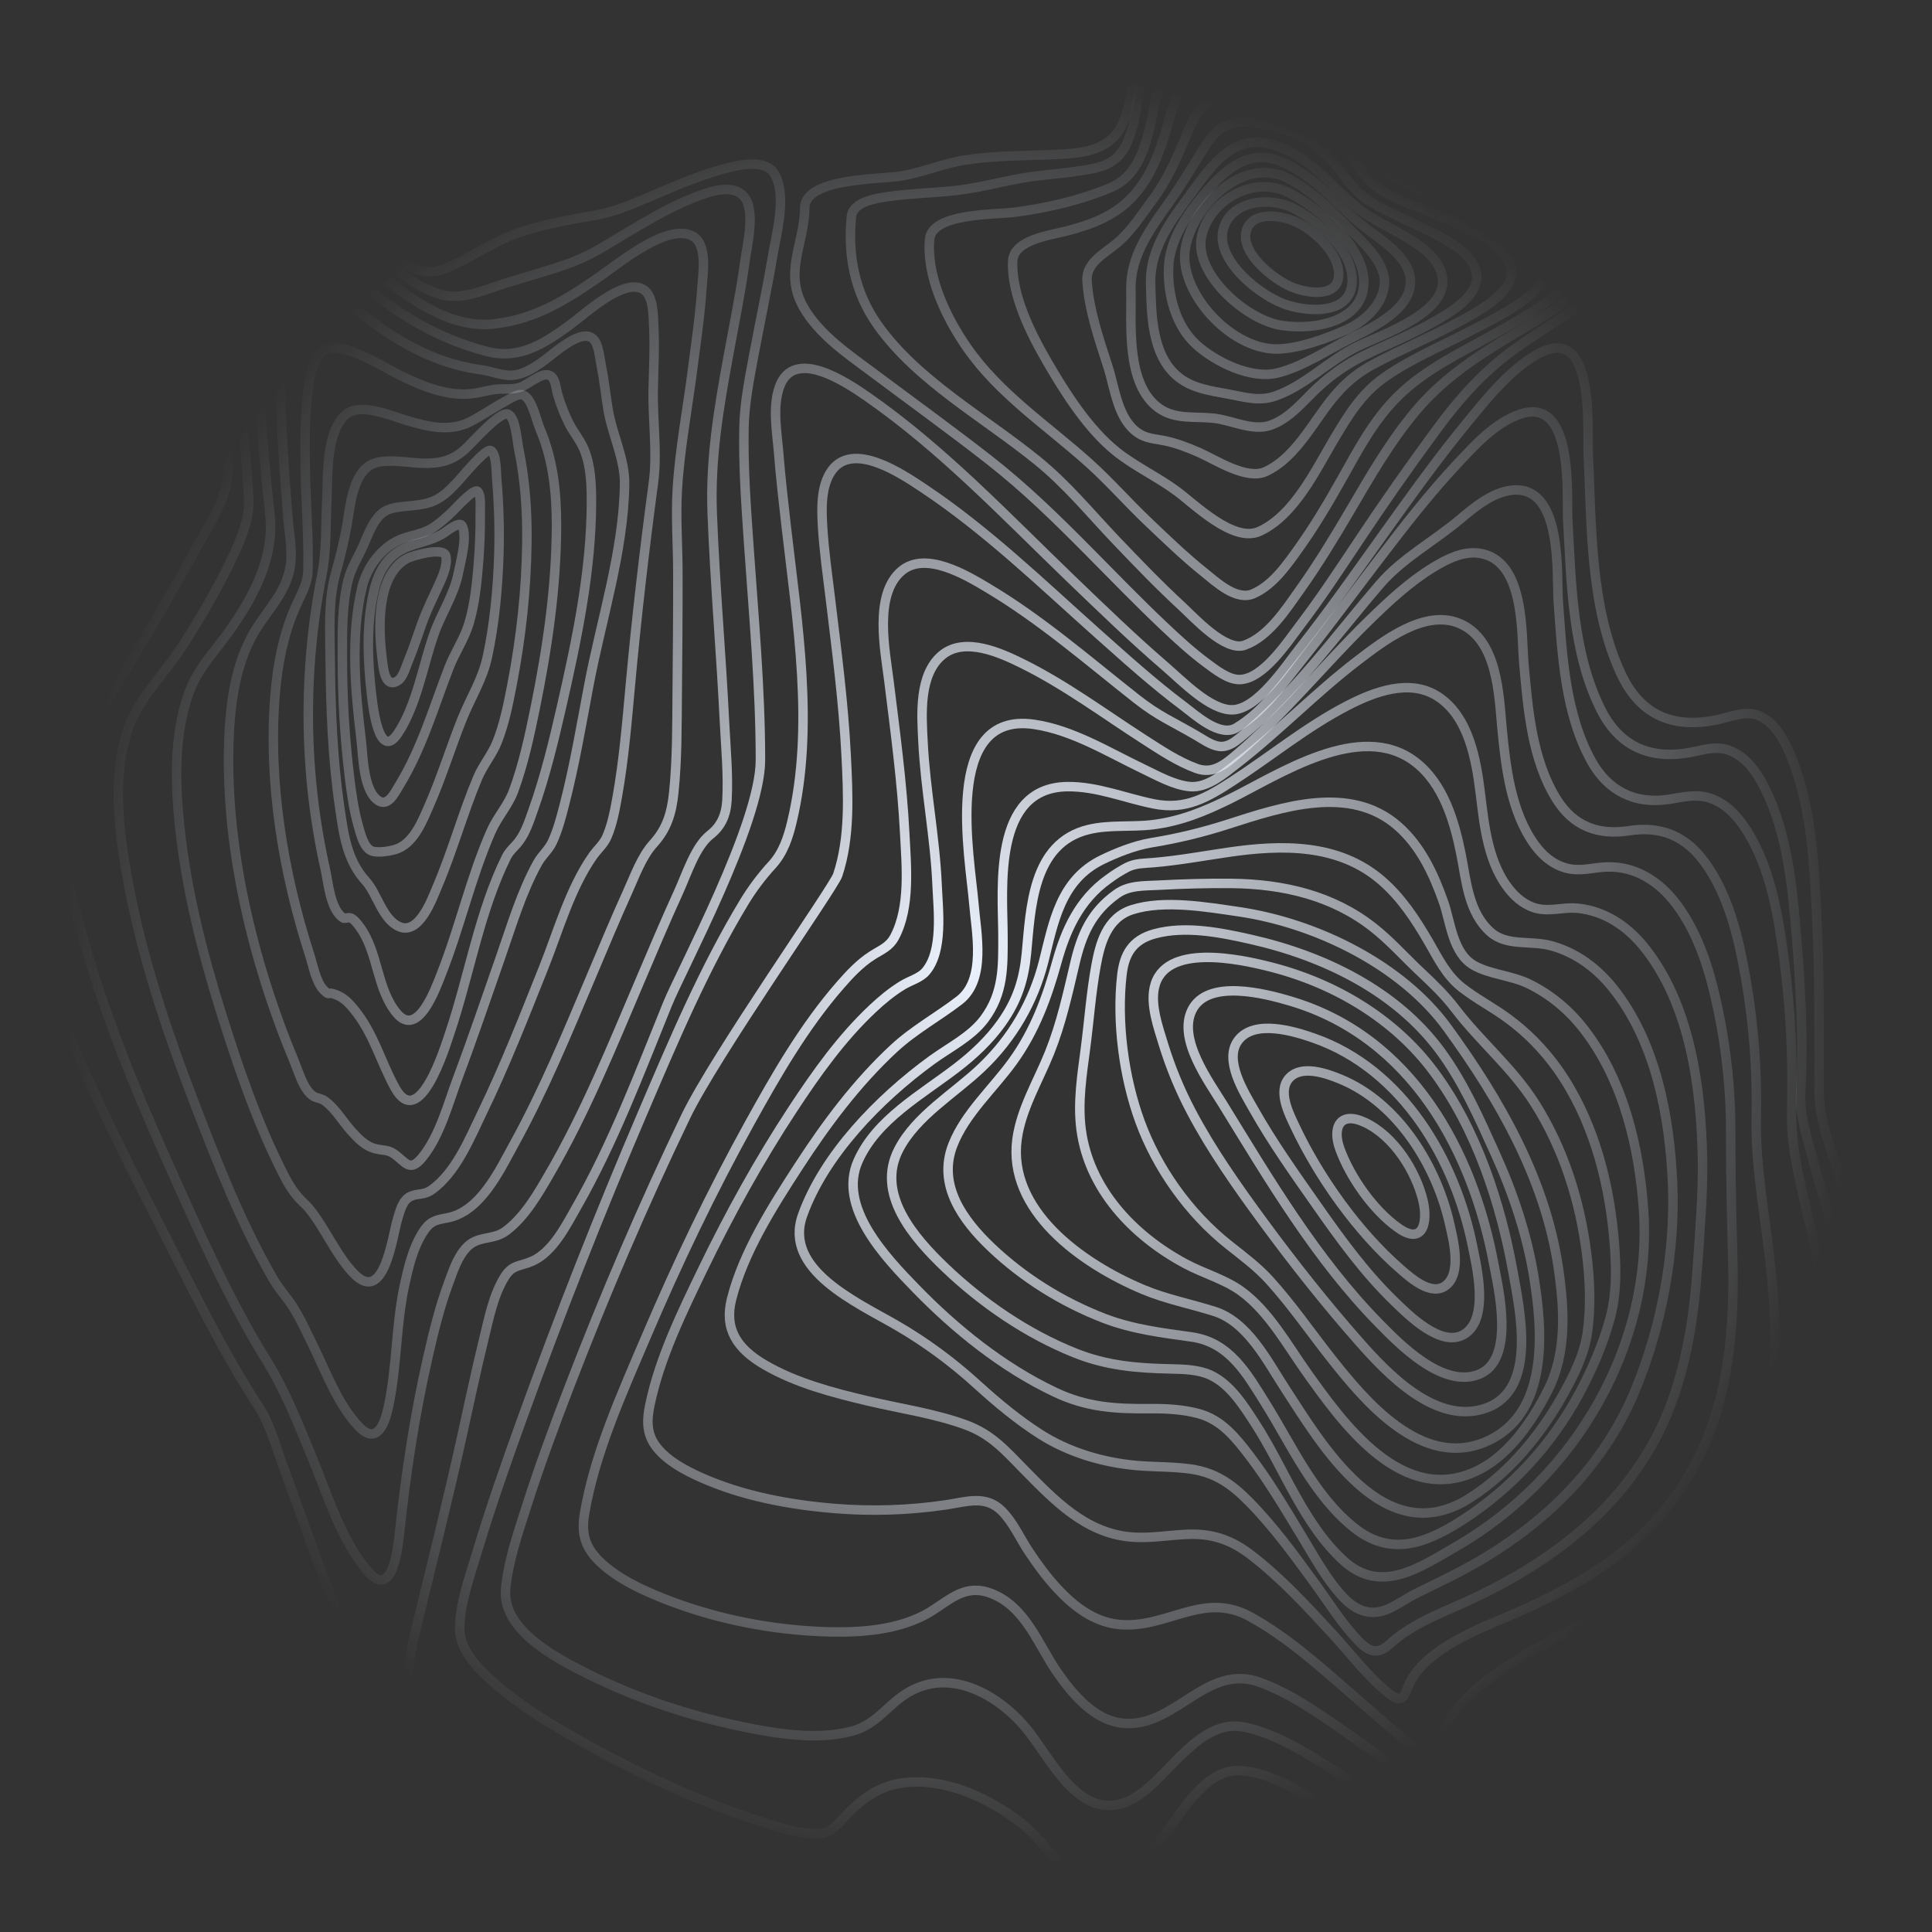 <svg width="612" height="612" viewBox="0 0 612 612" fill="none" xmlns="http://www.w3.org/2000/svg">
<rect x="0" y="0" width="612" height="612" fill="#333333" stroke="none"/>
<path d="M390.273 224.85C398.29 224.816 407.304 210.981 411.953 205.071C421.145 193.387 429.634 181.232 438.258 169.193C446.883 157.155 455.484 145.08 464.952 133.599C471.099 126.145 478.021 117.385 486.797 112.329C505.5 101.559 502.723 135.517 503.132 144.313C504.177 166.691 503.7 192.357 513.44 213.332C519.254 225.854 529.006 230.847 543.217 228.157C547.839 227.29 553.158 224.725 557.66 226.898C562.469 229.219 565.244 234.559 567.105 238.991C573.885 255.155 574.671 273.74 575.522 290.842C576.457 309.284 576.184 327.899 576.256 346.211C576.286 353.976 579.295 362.085 581.741 369.479C584.946 379.172 588.546 388.75 592.027 398.364C599.667 419.513 607.714 441.306 609.654 463.68C610.87 477.692 609.226 493.007 598.652 503.892C593.344 509.357 585.45 512.218 578.439 515.377C569.969 519.202 561.417 522.875 553.08 526.947C526.229 540.065 499.992 558.794 498.673 589.19C498.475 593.789 499.122 598.305 499.244 602.882C499.319 605.797 498.559 608.39 495.27 609.474C487.019 612.197 473.995 603.636 467.449 600.125C453.12 592.439 439.433 583.771 425.393 575.651C416.107 570.279 403.416 560.981 392.135 560.883C382.082 560.796 374.816 573.191 369.863 579.94C365.227 586.264 358.74 597.722 349.309 598.414C344.736 598.75 340.946 595.955 338.005 593.036C332.862 587.919 329.234 582.025 323.366 577.421C313.738 569.873 300.492 563.566 287.519 564.592C278.53 565.302 272.643 570.057 267.016 576.105C264.65 578.647 262.976 580.71 259.134 580.845C253.034 581.062 246.579 578.847 240.924 577.023C220.687 570.497 201.116 561.226 182.843 550.912C173.711 545.759 164.608 540.192 156.818 533.359C151.703 528.883 145.615 522.848 145.622 516.023C145.622 508.12 148.699 499.757 151 492.075C155.299 477.725 160.269 463.55 165.368 449.432C177.165 416.781 189.917 384.438 203.625 352.401C213.297 329.835 222.983 306.79 235.841 285.575C238.42 281.365 241.366 277.457 244.634 273.911C248.125 270.043 249.686 265.243 250.85 260.376C258.076 230.167 252.528 197.071 249.05 166.736C248.169 159.037 247.282 151.337 246.666 143.616C246.135 136.978 244.613 129.031 246.9 122.58C251.4 109.868 267.987 120.981 274.745 125.679C298.542 142.22 318.676 163.562 339.23 183.342C349.019 192.748 358.782 202.224 369.125 211.118C374.502 215.751 383.246 224.881 390.273 224.85Z" stroke="url(#paint0_radial_2477_78404)" stroke-width="3"/>
<path d="M391.631 230.549C400.114 225.479 406.384 216.584 412.284 209.2C420.779 198.574 428.801 187.614 437.055 176.819C444.861 166.611 452.754 156.382 461.618 146.929C467.023 141.165 473.486 133.933 481.481 131.203C498.809 125.281 496.18 157.141 496.633 165.007C497.755 184.561 498.012 206.728 507.135 224.82C512.832 236.116 522.28 240.756 535.398 238.347C539.936 237.514 543.811 236.013 548.325 237.913C553.55 240.11 556.808 245.163 559.108 249.795C566.312 264.305 567.843 281.456 569.116 297.184C570.432 313.433 571.359 330.363 570.397 346.09C570.014 352.379 572.19 359.617 573.858 365.842C576.429 375.419 579.393 384.897 582.152 394.428C587.76 413.793 593.163 433.661 593.777 453.807C594.221 468.352 591.815 483.516 582.512 495.617C573.078 507.88 558.454 513.321 544.552 520.123C520.518 531.868 491.296 547.731 486.218 574.903C485.446 579.023 485.865 582.983 485.675 587.099C485.579 589.216 485.276 591.625 483.026 592.698C477.183 595.485 466.502 587.848 462.027 585.28C449.66 578.18 437.899 570.197 425.771 562.757C416.141 556.847 405.439 549.358 394.025 547.072C380.173 544.298 370.315 562.421 360.561 568.795C343.647 579.843 334.01 558.91 325.946 548.59C316.687 536.738 299.796 526.956 285.472 537.58C279.994 541.644 276.73 546.645 269.581 548.46C258.402 551.298 245.626 549.151 234.576 546.848C217.963 543.379 201.53 537.887 186.516 530.423C175.765 525.077 158.909 516.205 160.174 503.213C161.017 494.468 164.099 485.577 166.824 477.061C170.902 464.31 175.55 451.719 180.378 439.195C191.491 410.283 203.745 381.693 217.224 353.665C226.424 334.54 264.022 281.193 265.363 277.179C269.359 265.211 268.656 251.603 268.036 239.264C267.213 222.852 265.083 206.519 263.108 190.2C262.173 182.432 261.03 174.626 260.57 166.818C260.243 161.261 259.962 153.961 263.447 149.091C270.244 139.589 285.798 150.175 292.379 154.554C312.553 167.967 330.023 184.934 347.886 200.843C356.657 208.651 365.412 216.576 374.886 223.663C378.711 226.521 386.392 233.683 391.631 230.549Z" stroke="url(#paint1_radial_2477_78404)" stroke-width="3"/>
<path d="M393.13 233.406C410.104 219.559 422.902 201.581 437.079 185.088C444.196 176.808 454.182 171.507 462.659 164.366C467.068 160.652 472.643 156.015 478.788 155.299C495.228 153.386 493.006 182.102 493.629 190.696C494.84 207.314 495.758 226.086 504.148 241.162C509.276 250.373 517.693 254.909 528.757 253.187C533.666 252.424 537.836 251.236 542.656 253.187C547.538 255.165 550.984 259.284 553.567 263.456C560.996 275.444 563.371 290.342 565.14 303.84C567.199 319.636 568.004 335.61 567.546 351.569C567.151 365.533 571.595 379.429 574.524 393.063C578.402 411.123 581.789 429.513 581.277 447.995C580.87 462.592 577.675 477.303 569.182 489.781C560.534 502.461 547.589 510.085 533.62 516.958C512.503 527.349 484.205 540.297 476.186 563.091C475.017 566.406 474.889 569.496 474.685 572.916C474.587 574.576 474.556 576.722 472.689 577.545C468.191 579.527 459.472 572.201 456.435 570.156C446.733 563.63 437.469 556.556 427.897 549.866C418.961 543.622 409.648 536.819 399.176 532.94C382.498 526.766 372.746 546.502 356.855 545.948C346.988 545.603 339.912 536.841 335.018 529.902C328.999 521.359 325.041 509.058 314.057 504.783C305.876 501.598 301.114 506.596 294.907 510.445C284.388 516.966 270.129 517.411 257.953 516.732C241.5 515.817 224.804 512.242 209.68 506.156C202.823 503.4 195.692 500.022 190.366 495.049C185.377 490.388 184.098 485.979 185.119 479.752C188.252 460.689 196.982 441.441 204.781 423.16C214.58 400.191 225.398 377.54 237.569 355.565C245.869 340.58 254.652 325.257 266.119 312.104C269.109 308.676 272.358 305.167 276.302 302.659C279.266 300.764 281.713 299.961 283.405 296.766C288.419 287.3 287.107 274.131 286.586 263.989C285.757 247.769 283.547 231.63 281.558 215.511C280.39 206.105 276.713 188.387 285.532 180.876C293.148 174.393 306.133 182.216 312.841 186.212C329.807 196.32 344.697 209.323 360.028 221.387C367.055 226.916 371.289 228.5 379.1 233.068C380.03 233.613 381.102 234.311 382.289 234.967C383.509 235.643 384.861 236.253 386.15 236.424C388.922 236.787 391.037 235.106 393.13 233.406Z" stroke="url(#paint2_radial_2477_78404)" stroke-width="3"/>
<path d="M392.024 238.754C407.033 225.959 419.363 210.545 433.409 196.809C439.706 190.65 446.312 184.431 453.995 179.738C458.126 177.214 463.326 174.535 468.461 175.23C483.199 177.227 481.868 200.845 482.731 210.387C483.998 224.565 485.275 240.853 493.223 253.39C498.429 261.602 506.114 264.682 516.029 263.148C526.663 261.502 534.383 265.183 540.315 273.558C547.747 284.058 550.776 297.313 552.929 309.504C555.504 324.131 556.65 339.035 556.345 353.946C556.045 368.417 558.661 382.437 560.361 396.812C562.614 415.872 563.725 435.543 559.108 454.387C555.086 470.794 546.225 485.614 532.521 496.724C518.219 508.328 500.199 514.073 484.377 523.495C474.507 529.372 461.452 537.567 457.615 548.547C456.336 552.209 458.062 558.885 451.768 555.96C448.168 554.288 445.01 551.158 442.067 548.686C437.311 544.692 432.687 540.565 427.997 536.503C417.998 527.847 407.786 518.576 395.949 512.087C381.044 503.912 369.571 516.065 354.457 514.583C346.323 513.788 339.831 508.545 334.732 502.997C331.429 499.408 328.568 495.481 325.898 491.471C323.109 487.286 320.985 482.33 317.38 478.679C312.25 473.475 306.177 475.733 299.545 476.71C287.859 478.428 276.049 478.805 264.296 477.834C249.889 476.645 235.069 473.859 221.976 467.989C216.879 465.705 211.474 462.812 208.058 458.516C204.641 454.22 204.874 449.777 205.903 444.854C208.944 430.254 216.02 415.683 222.727 401.832C231.123 384.497 240.505 367.502 251.18 351.272C258.549 340.069 266.51 328.829 276.5 319.457C279.408 316.731 282.521 314.138 285.997 312.04C288.382 310.601 291.457 309.829 293.249 307.742C298.842 301.215 297.172 288.11 296.847 280.455C296.199 265.178 293.118 250.141 292.37 234.883C291.96 226.556 290.931 213.514 298.578 207.398C305.767 201.647 317.089 206.856 324.016 210.294C337.635 217.049 349.769 226.124 362.429 234.258C367.639 237.602 373.089 241.267 379.038 243.434C384.339 245.358 388.176 242.032 392.024 238.754Z" stroke="url(#paint3_radial_2477_78404)" stroke-width="3"/>
<path d="M391.785 241.903C404.992 231.719 416.716 219.442 430.14 209.184C438 203.18 451.214 192.84 462.296 197.483C474.473 202.577 474.805 220.334 475.787 230.598C476.955 242.815 478.55 257.16 486.153 267.616C488.557 270.922 491.739 273.74 495.93 274.934C500.414 276.212 504.339 274.815 508.829 274.633C518.247 274.251 525.809 279.464 531.002 286.364C538.344 296.114 541.815 308.307 544.235 319.824C546.957 332.798 548.306 346.091 548.253 359.426C548.206 372.127 548.51 384.695 548.86 397.41C549.327 414.038 548.573 430.9 543.81 447.03C539.115 462.919 530.315 477.365 517.372 488.713C504.741 499.783 489.303 507.252 473.578 513.794C464.652 517.506 451.314 523.777 446.806 532.63C444.796 536.568 444.934 540.433 439.716 536.246C433.145 530.974 427.873 523.869 422.253 517.763C414.142 508.955 405.873 499.925 396.23 492.532C390.073 487.811 384.097 485.707 376.125 486.031C370.05 486.282 364.041 487.422 357.944 486.846C343.634 485.497 333.821 475.045 324.682 465.806C318.805 459.863 314.322 454.435 305.962 451.375C296.081 447.757 285.331 446.235 275.072 443.819C263.806 441.163 252.086 438.096 242.163 432.296C233.328 427.135 229.367 420.857 231.748 411.463C235.458 396.809 244.596 382.364 253.05 369.356C261.65 356.115 271.321 343.099 283.144 332.128C289.528 326.203 297.024 322.16 303.882 316.899C312.492 310.283 309.232 295.31 308.503 286.414C307.293 271.645 298.239 225.173 327.564 229.461C339.804 231.251 351.101 238.3 361.902 243.455C366.385 245.591 371.764 248.683 376.901 249.166C382.495 249.694 387.808 244.965 391.785 241.903Z" stroke="url(#paint4_radial_2477_78404)" stroke-width="3"/>
<path d="M390.662 247.278C402.631 239.495 413.938 230.182 426.865 223.504C435.237 219.172 446.422 214.919 455.28 220.506C465.276 226.813 467.607 240.722 468.88 250.941C470.191 261.471 471.295 274.039 478.874 282.645C481.288 285.382 484.544 287.64 488.442 288.06C492.182 288.465 495.921 287.321 499.728 287.7C508.278 288.549 515.321 293.355 520.431 299.552C535.545 317.883 538.906 345.165 539.301 367.282C539.498 378.353 538.466 389.746 537.728 400.888C536.771 415.346 534.713 429.826 529.756 443.615C519.22 472.932 495.853 492.582 466.776 506.306C457.624 510.625 447.722 513.93 440.367 520.698C436.569 524.187 433.841 523.425 430.378 519.857C424.965 514.281 420.828 507.477 416.31 501.287C409.886 492.482 403.365 483.489 395.669 475.702C390.363 470.335 385.251 466.524 377.296 465.368C371.624 464.543 365.844 464.736 360.137 464.239C349.294 463.295 338.535 460.061 329.541 454.336C322.413 449.788 315.935 444.373 309.757 438.777C301.771 431.472 293.138 425.12 283.998 419.822C271.363 412.497 248.057 402.204 254.225 384.95C261.032 365.918 278.325 348.082 295.079 335.872C300.705 331.772 307.604 328.406 311.752 322.876C317.953 314.596 317.735 306.198 317.71 296.351C317.675 281.609 314.223 249.531 338.043 249.185C347.48 249.048 356.404 252.834 365.481 254.647C375.648 256.691 382.505 252.593 390.662 247.278Z" stroke="url(#paint5_radial_2477_78404)" stroke-width="3"/>
<path d="M389.592 253.074C405.191 245.377 430.823 228.112 448.17 241.243C457.338 248.178 460.782 260.444 462.834 270.734C464.495 279.014 465.118 289.002 472.158 295.258C477.333 299.857 484.865 297.814 491.344 299.577C499.377 301.764 505.948 306.783 510.888 312.951C524.693 330.186 528.93 354.151 529.831 374.885C530.764 396.418 526.397 420.145 517.99 440.408C507.505 465.673 487.654 484.602 462.513 497.839C457.872 500.28 453.11 502.5 448.413 504.845C445.263 506.422 442.216 508.758 438.901 510C433.376 512.068 428.858 509.632 425.257 505.727C420.072 500.109 416.382 493.209 412.491 486.805C407.166 478.048 401.937 469.095 395.689 460.949C391.485 455.475 386.957 449.744 379.663 447.785C374.688 446.448 369.419 446.171 364.267 446.219C353.22 446.323 344.287 445.785 334.169 441.004C317.559 433.137 302.623 421.04 290.196 408.26C280.443 398.23 265.292 382.36 271.813 367.746C277.652 354.635 291.628 346.966 302.927 338.326C308.42 334.126 313.437 329.407 317.344 323.865C322.27 316.875 324.337 310.296 325.143 302.015C326.5 288.077 326.852 267.062 344.883 262.755C351.537 261.164 358.429 262.073 365.169 261.238C374.082 260.146 381.724 256.958 389.592 253.074Z" stroke="url(#paint6_radial_2477_78404)" stroke-width="3"/>
<path d="M389.015 261.079C406.083 255.598 427.594 248.396 442.763 261.635C450.112 268.048 454.221 277.068 457.29 285.797C459.491 292.049 460.139 301.978 466.902 305.811C471.88 308.627 478.748 309.017 484.081 311.563C491.062 314.915 497.258 320.058 502.18 326.586C514.499 342.792 519.26 363.898 520.624 383.145C523.581 424.967 500.024 467.52 461.268 489.9C449.715 496.572 437.419 505.185 425.616 494.401C412.74 482.628 406.709 464.892 397.559 450.84C394.066 445.472 389.866 438.63 383.542 435.634C379.74 433.833 374.97 433.709 370.785 433.627C360.126 433.41 350.539 432.589 340.593 428.616C325.222 422.478 311.042 412.691 299.426 401.6C289.297 391.928 277.394 378.134 284.696 364.087C290.307 353.317 302.218 346.487 310.998 338.118C320.776 328.803 327.365 317.287 330.583 304.639C333.706 292.335 335.814 278.84 349.085 272.356C353.637 270.131 359.531 267.807 364.57 266.973C372.827 265.64 380.995 263.671 389.015 261.08L389.015 261.079Z" stroke="url(#paint7_radial_2477_78404)" stroke-width="3"/>
<path d="M388.896 270.001C406.132 267.464 424.103 267.183 437.687 278.966C444.024 284.464 448.527 291.416 452.606 298.445C455.607 303.616 458.139 308.957 463.06 312.819C467.616 316.398 472.906 319.118 477.581 322.572C483.607 326.956 488.971 332.41 493.466 338.722C504.286 354.111 509.347 372.832 511.103 390.741C511.956 399.41 512.401 408.816 510.075 417.427C507.83 425.744 504.282 433.968 500.145 441.614C491.357 457.871 478.488 471.96 462.218 482.174C451.059 489.176 440.207 492.963 428.886 483.894C416.125 473.67 409.084 457.64 400.803 444.427C395.122 435.364 389.554 425.208 377.483 423.515C367.877 422.166 358.761 421.072 349.681 417.584C336.289 412.394 324.157 404.762 314.006 395.142C304.758 386.345 296.911 375.214 301.85 362.63C305.77 352.66 314.552 344.924 320.831 336.213C327.843 326.505 331.71 315.839 334.819 304.607C337.624 294.513 341.935 285.008 351.087 278.484C353 277.06 355.005 275.801 357.085 274.717C359.753 273.404 362.401 273.506 365.393 273.248C373.29 272.576 381.096 271.15 388.896 270.001Z" stroke="url(#paint8_radial_2477_78404)" stroke-width="3"/>
<path d="M390.302 279.844C406.673 280.061 422.145 283.711 434.904 293.709C440.361 297.983 444.857 303.087 449.858 307.791C453.888 311.578 457.635 315.157 460.958 319.511C468.825 329.841 479.006 338.236 486.011 349.213C495.377 363.867 500.553 380.653 502.623 397.308C503.635 405.441 503.988 413.843 502.846 422.071C501.865 429.137 498.42 435.906 494.898 442.185C487.996 454.491 478.185 466.441 465.773 474.429C438.41 492.045 418.515 457.314 406.864 439.489C401.505 431.291 395.299 418.764 384.682 415.406C377.098 413.005 369.385 411.544 362.035 408.452C342.298 400.147 319.083 383.291 322.174 360.825C323.494 351.214 328.858 342.453 332.46 333.479C336.168 324.239 338.236 314.703 340.504 305.1C342.623 296.125 345.639 288.97 353.724 283.173C357.584 280.402 362.206 280.647 366.943 280.4C374.724 279.996 382.549 279.746 390.302 279.844Z" stroke="url(#paint9_radial_2477_78404)" stroke-width="3"/>
<path d="M392.402 288.805C417.112 292.413 444.09 305.818 458.44 325.527C475.321 348.709 489.537 373.825 493.623 401.523C495.518 414.365 496.45 428.433 490.254 440.55C485.541 449.772 478.496 460.484 468.59 465.559C444.358 477.976 425.068 450.358 413.857 434.622C407.821 426.151 401.94 415.368 393.127 408.982C388.018 405.278 381.258 403.387 375.646 400.397C358.64 391.332 344.923 376.412 342.469 357.827C341.336 349.234 342.737 340.58 343.853 332.05C344.993 323.321 345.612 314.482 347.202 305.807C348.473 298.882 350.625 290.72 358.618 288.17C368.692 284.954 382.311 287.332 392.402 288.805Z" stroke="url(#paint10_radial_2477_78404)" stroke-width="3"/>
<path d="M396.373 297.593C419.605 302.857 442.266 314.003 456.136 332.741C463.49 342.677 468.567 354.211 473.582 365.286C479.267 377.838 483.68 390.955 485.868 404.348C488.595 421.025 491.053 448.037 470.556 456.751C450.212 465.4 432.207 443.545 421.946 430.621C415.372 422.334 409.339 413.467 402.154 405.55C398.258 401.257 393.756 397.95 389.188 394.317C376.528 384.277 366.505 369.963 361.155 355.373C355.967 341.234 353.67 323.742 355.385 308.815C356.123 302.375 358.607 297.772 365.673 295.824C375.498 293.125 386.776 295.418 396.373 297.593Z" stroke="url(#paint11_radial_2477_78404)" stroke-width="3"/>
<path d="M402.629 306.326C423.084 311.555 441.766 322.831 454.043 339.284C467.805 357.724 475.453 381.47 479.342 403.295C481.407 414.896 487.007 440.036 470.979 445.948C454.951 451.861 439.156 434.767 430.46 424.928C419.923 412.987 409.749 400.113 400.295 387.252C392.075 376.083 383.671 364.16 377.323 352.058C373.763 345.333 370.82 338.216 368.538 330.815C366.889 325.402 364.43 318.519 365.657 312.844C368.757 298.531 392.849 303.825 402.629 306.326Z" stroke="url(#paint12_radial_2477_78404)" stroke-width="3"/>
<path d="M408.753 317.101C447.436 328.574 466.46 364.923 473.092 399.921C474.631 408.053 480.181 430.851 468.364 435.397C456.907 439.803 443.32 425.792 436.883 419.235C416.935 398.91 402.145 373.801 387.493 350.006C382.92 342.579 372.995 329.184 377.573 319.971C382.554 309.969 400.732 314.725 408.753 317.101Z" stroke="url(#paint13_radial_2477_78404)" stroke-width="3"/>
<path d="M416.201 328.852C444.688 338.83 461.026 367.849 466.413 394.529C467.731 401.064 471.835 417.661 463.884 422.611C456.53 427.191 445.875 416.26 441.641 412.172C432.212 403.068 424.445 392.278 416.979 381.619C410.072 371.764 402.992 361.803 397.15 351.431C394.075 345.97 387.514 335.726 392.262 329.518C397.369 322.834 409.875 326.637 416.201 328.852Z" stroke="url(#paint14_radial_2477_78404)" stroke-width="3"/>
<path d="M424.518 341.802C443.121 349.407 455.202 369.773 459.216 387.739C460.295 392.574 463.09 403.021 458.122 407.1C453.547 410.855 446.839 404.804 443.741 402.118C430.01 390.216 417.745 372.787 410.212 356.818C408.318 352.803 404.601 345.585 408.424 341.454C412.349 337.217 420.246 340.056 424.518 341.802Z" stroke="url(#paint15_radial_2477_78404)" stroke-width="3"/>
<path d="M432.336 355.542C441.574 359.827 448.542 371.026 450.763 380.303C452.324 386.833 450.975 394.68 442.934 388.99C434.953 383.337 427.665 372.849 424.434 363.96C421.97 357.178 424.401 351.862 432.336 355.542Z" stroke="url(#paint16_radial_2477_78404)" stroke-width="3"/>
<path d="M368.354 8.056C386.605 7.78 405.571 -1.211 424.167 3.23C439.44 6.876 440.715 25.233 447.634 36.247C453.131 45 462.87 49.965 472.214 54.696C480.602 58.947 489.243 62.768 497.493 67.248C502.827 70.147 513.301 75.127 513.49 81.415C513.672 87.435 505.509 92.956 500.685 96.453C494.396 101.014 487.692 105.055 481.302 109.482C470.525 116.944 462.548 125.895 454.998 136.147C446.405 147.813 438.108 159.672 430.105 171.722C424.194 180.595 418.328 189.528 411.834 198.056C407.758 203.404 400.113 215.21 392.601 215.265C389.016 215.291 385.046 212.143 382.181 210.02C377.33 206.428 372.896 202.333 368.556 198.226C360.474 190.576 352.758 182.602 344.948 174.715C334.814 164.476 324.846 154.697 313.339 145.697C301.43 136.392 289.128 127.502 276.993 118.431C268.772 112.287 259.541 106.15 254.497 97.289C248.192 86.189 254.841 77.079 254.917 65.854C254.985 56.199 279.122 56.911 285.834 55.684C292.627 54.452 298.951 51.738 305.76 50.687C314.26 49.376 322.957 49.358 331.548 49.036C342.058 48.644 352.062 48.49 356.069 38.077C358.346 32.152 358.825 25.744 360.189 19.61C361.075 15.636 362.588 8.142 368.354 8.056Z" stroke="url(#paint17_radial_2477_78404)" stroke-width="3"/>
<path d="M371.607 12.806C386.906 11.794 406.485 5.814 422.277 11.469C435.772 16.299 437.521 31.408 444.61 41.581C450.457 49.979 460.026 53.718 469.425 57.915C476.965 61.283 484.578 64.549 491.877 68.372C497.256 71.19 506.338 75.492 507.451 81.35C508.453 86.617 500.435 92.264 496.356 95.221C490.401 99.533 483.935 103.222 477.604 107.032C466.483 113.727 456.482 120.583 448.313 130.379C440.109 140.221 433.972 150.988 427.588 161.87C422.592 170.383 417.452 178.853 411.685 186.941C407.39 192.967 401.894 201.629 394.237 204.386C388.179 206.57 378.127 195.5 374.579 192.236C367.285 185.518 360.436 178.398 353.631 171.266C345.338 162.571 338.085 153.598 328.624 145.919C311.711 132.185 290.647 120.704 278.075 103.033C270.494 92.375 268.554 80.513 269.688 68.658C270.138 63.962 277.288 62.837 281.457 62.245C288.385 61.261 295.432 61.138 302.388 60.384C308.899 59.675 315.085 58.102 321.47 56.834C327.939 55.55 334.567 55.191 341.081 54.246C345.124 53.66 349.83 53.082 353.081 50.523C356.447 47.874 357.857 43.505 358.928 39.687C360.921 32.512 360.811 13.52 371.607 12.806Z" stroke="url(#paint18_radial_2477_78404)" stroke-width="3"/>
<path d="M378.003 18.914C392.045 17.212 409.535 14.83 422.473 21.764C433.052 27.432 435.334 39.52 442.227 48.155C447.959 55.336 457.075 58.049 465.547 61.612C472.496 64.537 479.475 67.478 486.087 71.023C491.102 73.712 497.902 77.177 499.651 82.515C501.146 87.079 494.449 92.236 491.116 94.766C485.436 99.075 479.071 102.588 472.79 106.076C462.512 111.783 451.536 117.034 443.175 125.158C435.063 133.051 430.274 142.427 424.89 151.978C420.765 159.294 416.482 166.565 411.563 173.458C407.787 178.751 403.315 185.309 397.034 188.068C391.618 190.453 385.206 184.33 381.384 181.27C375.078 176.218 369.293 170.61 363.484 165.083C357.217 159.115 351.436 152.506 345.015 146.732C331.504 134.59 316.542 124.888 306.19 109.922C299.484 100.23 293.392 87.187 294.487 75.73C295.277 67.49 314.949 68.032 321.234 67.241C331.511 65.939 342.31 63.427 351.776 59.436C359.889 56.008 362.39 47.861 364.209 40.367C365.351 35.672 365.969 30.754 367.734 26.212C369.781 20.955 372.116 19.628 378.003 18.914Z" stroke="url(#paint19_radial_2477_78404)" stroke-width="3"/>
<path d="M384.59 24.613C396.462 23.6 410.501 23.827 420.771 30.392C429.766 36.145 432.135 46.389 439.221 53.674C444.749 59.359 453.764 61.593 461.075 64.65C470.013 68.388 486.525 73.625 489.889 83.052C493.016 91.82 473.038 100.992 467.081 104.168C457.652 109.194 447.312 113.398 438.605 119.494C431.109 124.743 426.965 131.777 422.511 139.242C416.823 148.762 410.078 163.213 398.994 168.302C390.734 172.095 378.454 159.758 372.731 155.549C366.753 151.143 359.667 147.825 353.899 143.28C344.797 136.104 337.47 124.478 331.878 114.879C326.439 105.546 320.418 93.428 320.777 82.841C321.012 75.883 332.603 74.56 338.265 73.076C346.314 70.95 353.527 68.122 359.001 62.047C364.575 55.865 367.2 48.577 369.499 40.916C370.67 36.984 371.583 32.497 373.95 28.98C376.524 25.092 380.026 25.003 384.59 24.613Z" stroke="url(#paint20_radial_2477_78404)" stroke-width="3"/>
<path d="M391.433 31.554C401.69 31.61 412.627 33.785 420.539 40.231C427.129 45.599 429.331 54.004 436.068 59.143C441.402 63.214 448.889 65.286 455.083 68.012C462.673 71.346 475.932 76.059 478.566 84.349C481.13 92.44 466.526 99.595 460.747 102.697C452.274 107.24 443.292 110.917 434.842 115.501C428.212 119.092 423.939 123.483 419.667 129.33C414.648 136.193 409.088 145.77 400.784 149.436C394.772 152.08 385.167 145.681 379.87 143.358C376.312 141.8 372.7 140.374 368.844 139.592C365.842 138.98 363.063 138.921 360.485 137.154C354.001 132.704 353.154 122.948 351.016 116.329C348.179 107.538 344.955 98.21 344.34 89.01C343.956 83.356 349.576 80.47 353.53 77.243C358.203 73.429 361.565 68.03 365.092 63.314C369.754 57.09 372.655 50.318 375.623 43.311C376.963 40.15 378.278 36.438 380.942 33.99C383.705 31.433 387.731 31.535 391.433 31.554Z" stroke="url(#paint21_radial_2477_78404)" stroke-width="3"/>
<path d="M397.52 38.848C406.134 39.966 414.367 43.447 420.457 49.329C425.132 53.837 427.765 59.824 433.382 63.443C438.618 66.816 444.572 69.164 450.171 71.949C456.09 74.896 465.983 79.274 467.594 86.071C469.328 93.397 459.349 99.04 453.818 102.164C446.829 106.112 439.309 109.11 432.078 112.639C426.815 115.21 421.894 118.597 417.455 122.701C412.917 126.909 408.57 132.614 402.332 134.743C396.806 136.625 390.12 133.104 384.517 132.482C378.53 131.817 372.242 132.982 367.101 129.297C356.501 121.697 358.467 102.623 358.24 91.718C358.006 80.958 364.493 72.308 370.665 63.6C374.74 57.849 378.19 51.86 381.986 45.963C385.86 39.953 389.939 37.865 397.52 38.848Z" stroke="url(#paint22_radial_2477_78404)" stroke-width="3"/>
<path d="M402.455 45.623C414.935 48.927 421.568 59.247 430.999 66.624C438.719 72.66 454.708 77.186 456.824 87.351C459.224 98.893 438.039 105.803 429.864 109.816C420.798 114.269 413.423 122.199 403.826 125.497C398.789 127.231 394.089 125.741 389.053 124.819C383.522 123.807 377.871 123.046 373.421 119.554C364.664 112.679 364.725 99.253 364.484 89.582C364.233 79.572 370.235 70.716 376.224 62.742C382.567 54.283 389.656 42.238 402.455 45.623Z" stroke="url(#paint23_radial_2477_78404)" stroke-width="3"/>
<path d="M405.831 51.158C414.723 54.881 421.951 62.705 428.775 69.054C434.464 74.354 445.916 80.054 446.732 88.132C447.694 97.628 435.466 103.383 427.967 107.12C420.6 110.797 412.82 116.096 404.734 118.133C396.31 120.256 384.964 114.601 379.003 109.208C372.357 103.195 369.901 93.354 370.166 84.91C370.436 76.07 375.928 67.957 381.627 61.262C387.718 54.103 395.51 46.829 405.831 51.158Z" stroke="url(#paint24_radial_2477_78404)" stroke-width="3"/>
<path d="M407.511 56.296C414.906 59.852 421.162 66.017 426.742 71.701C431.051 76.088 438.376 82.561 438.556 88.89C438.754 95.853 432.605 101.753 426.303 104.52C420.086 107.248 412.292 110.123 405.472 110.531C390.621 111.419 373.985 93.361 375.339 79.802C376.624 66.946 392.775 49.205 407.511 56.296Z" stroke="url(#paint25_radial_2477_78404)" stroke-width="3"/>
<path d="M408.321 61.041C417.957 65.948 431.693 77.865 432.019 88.898C432.392 101.562 417.107 104.741 406.028 103.091C394.722 101.414 378.357 86.813 380.568 75.171C382.726 63.807 396.894 55.227 408.321 61.041Z" stroke="url(#paint26_radial_2477_78404)" stroke-width="3"/>
<path d="M409.876 66.055C417.943 70.209 428.02 79.073 428.326 88.319C428.687 99.335 415.78 99.127 407.749 96.629C399.409 94.032 385.164 82.591 387.413 72.945C389.608 63.566 402.143 62.074 409.876 66.055Z" stroke="url(#paint27_radial_2477_78404)" stroke-width="3"/>
<path d="M410.811 70.423C416.567 73.165 423.843 80.027 424.076 86.551C424.356 94.526 414.119 92.975 409.179 90.915C403.3 88.466 393.085 80.258 394.74 73.369C396.37 66.587 406.068 68.161 410.811 70.423Z" stroke="url(#paint28_radial_2477_78404)" stroke-width="3"/>
<path d="M81.902 445.53C70.352 427.881 60.819 407.929 51.128 389.113C36.97 361.618 23.191 333.717 12.644 304.826C6.99 289.337 -1.161 269.265 3.269 252.644C4.886 246.567 9.784 241.026 12.966 235.577C17.353 228.064 21.523 220.441 25.702 212.83C34.079 197.564 42.372 182.25 51.287 167.245C55.58 160.021 60.988 153.01 64.651 145.488C66.794 141.093 65.791 135.833 65.656 131.136C65.341 120.256 64.743 109.383 64.233 98.51C63.612 85.211 62.951 71.881 63.196 58.567C63.31 52.561 62.159 37.854 67.739 34.548C70.743 32.77 76.161 36.962 78.666 38.905C83.272 42.473 87.424 46.573 91.533 50.62C101.035 59.979 110.086 69.919 120.701 78.238C126.158 82.513 132.825 88.113 140.275 85.323C147.8 82.507 154.315 77.628 161.814 74.652C170.443 71.225 179.423 69.802 188.574 68.185C195.337 66.987 201.329 64.197 207.563 61.572C214.455 58.674 221.404 55.671 228.672 53.659C233.473 52.329 242.109 50.181 245.148 54.835C249.47 61.448 245.971 73.845 244.698 81.382C242.941 91.798 240.703 102.137 238.776 112.526C237.374 120.067 235.837 127.635 235.673 135.301C235.409 147.661 236.323 160.061 237.173 172.388C238.747 195.213 240.882 217.874 240.882 240.776C240.882 260.841 215.847 307.209 211.438 318.062C202.639 339.726 194.296 361.966 182.588 382.467C179.418 388.012 175.194 396.548 168.669 399.466C164.649 401.266 162.324 400.439 159.734 404.685C156.199 410.478 154.811 417.9 153.23 424.312C150.683 434.64 148.527 445.047 146.222 455.422C141.571 476.405 136.31 497.245 131.248 518.141C129.717 524.458 129.379 532.101 126.683 538.123C124.952 542.005 122.772 541.603 120.142 538.598C115.527 533.326 112.964 525.939 110.332 519.712C106.475 510.59 103.034 501.318 99.642 492.04C96.25 482.763 92.963 473.44 89.565 464.159C87.325 458.031 85.506 451.04 81.902 445.53Z" stroke="url(#paint29_radial_2477_78404)" stroke-width="3"/>
<path d="M84.444 431.011C72.871 412.342 63.651 391.618 54.656 371.639C43.137 346.071 32.34 319.923 25.14 292.981C20.915 277.165 16.25 258.501 21.096 242.339C22.825 236.573 26.71 232.266 30.14 227.323C34.054 221.689 37.64 215.839 41.17 209.988C48.437 197.945 55.455 185.775 62.225 173.477C65.825 166.963 70.647 159.795 71.896 152.435C72.89 146.584 71.452 139.938 71.033 134.063C70.28 123.48 69.503 112.899 68.844 102.312C68.082 90.095 67.382 77.844 67.503 65.601C67.571 58.777 66.45 47.063 71.206 42.237C75.356 38.028 90.366 53.355 93.218 56.051C102.122 64.47 110.6 73.323 120.121 81.159C125.736 85.789 132.565 91.428 140.007 93.38C146.349 95.041 153.574 91.835 159.438 89.941C166.781 87.573 174.394 85.662 181.583 82.909C187.988 80.459 193.694 76.558 199.517 73.133C205.922 69.364 212.433 65.547 219.421 62.751C223.721 61.038 230.921 58.201 235.02 61.607C239.746 65.542 236.658 77.672 235.985 82.658C234.6 92.773 232.541 102.81 230.698 112.855C227.638 129.54 224.962 145.447 225.603 162.437C226.44 184.563 228.41 206.667 229.5 228.787C229.907 236.956 230.726 245.255 230.284 253.432C230.029 258.119 228.485 261.686 225.001 264.413C220.248 268.137 217.616 276.71 214.888 282.674C210.638 291.971 206.685 301.386 202.679 310.777C193.883 331.388 185.404 352.396 174.028 371.943C170.43 378.127 166.417 385.208 160.473 389.782C157.158 392.335 153.965 391.692 150.442 393.249C145.807 395.312 143.714 402.094 142.2 406.149C139.271 413.973 137.308 422.118 135.47 430.201C131.31 448.489 128.575 466.821 126.561 485.405C126.093 489.761 124.472 506.911 116.658 497.904C108.02 487.949 103.79 473.579 98.923 461.862C94.548 451.308 90.478 440.746 84.444 431.011Z" stroke="url(#paint30_radial_2477_78404)" stroke-width="3"/>
<path d="M86.579 405.209C76.397 387.66 68.801 368.22 61.535 349.32C52.718 326.385 44.858 302.877 40.455 278.82C37.692 263.711 35.568 247.052 40.16 232.043C43.295 221.794 51.769 213.864 57.599 204.864C63.43 195.863 68.902 186.495 73.464 176.848C76.295 170.862 79.147 164.421 78.772 157.76C77.865 141.562 75.706 125.385 74.656 109.171C73.955 98.443 73.379 87.696 73.551 76.937C73.653 70.449 73.233 61.536 76.915 55.793C80.986 49.444 115.747 83.25 119.659 86.445C129.47 94.456 142.489 104.157 156.441 102.608C169.778 101.126 179.735 94.707 190.185 87.443C196.13 83.322 212.011 70.106 219.742 75.003C224.162 77.801 222.631 87.025 222.33 91.407C221.737 100.042 220.461 108.63 219.354 117.22C217.75 129.746 215.272 142.615 214.545 155.194C214.041 163.953 214.715 172.764 214.729 181.538C214.748 194.12 214.644 206.7 214.524 219.282C214.421 229.846 214.524 240.499 213.431 251.026C212.758 257.57 211.247 262.537 206.977 267.232C203.263 271.316 201.089 277.477 198.727 282.685C194.828 291.284 191.215 299.995 187.543 308.678C179.854 326.857 172.326 345.246 162.716 362.647C158.332 370.59 152.194 383.946 141.564 385.81C137.732 386.482 136.075 386.976 133.895 390.447C130.801 395.373 129.408 401.273 128.196 406.8C125.37 419.685 125.792 432.946 122.999 445.806C121.849 451.043 119.363 457.881 113.672 451.903C107.018 444.924 103.359 434.766 99.249 426.406C97.198 422.233 95.278 417.933 92.774 413.971C90.846 410.927 88.372 408.322 86.579 405.209Z" stroke="url(#paint31_radial_2477_78404)" stroke-width="3"/>
<path d="M89.759 371.971C81.49 355.758 75.477 338.15 70.056 320.859C64.044 301.652 59.064 281.984 56.944 262.054C55.476 248.293 55.042 233.631 59.536 220.275C62.378 211.828 68.355 206.102 73.368 198.834C80.945 187.864 86.947 175.995 85.487 162.817C83.853 148.043 82.627 133.22 81.809 118.348C81.315 109.377 80.945 100.371 81.289 91.391C81.504 85.712 81.867 78.396 84.642 73.456C88.358 66.846 116.632 91.675 120.752 94.769C130.971 102.446 141.695 108.072 154.357 111.359C164.689 114.04 172.812 108.563 180.541 102.913C185.34 99.4 197.412 88.048 203.647 91.604C207.084 93.554 206.906 99.977 207.081 103.427C207.414 110.002 207.067 116.606 206.915 123.18C206.681 132.889 208.29 143.224 206.995 152.85C204.128 174.185 201.647 195.466 199.683 216.933C198.601 228.767 197.618 240.672 195.531 252.4C194.782 256.61 193.988 260.959 192.293 264.948C191.205 267.514 189.35 268.914 187.828 271.079C180.585 281.406 176.857 294.885 172.214 306.515C166.042 321.975 159.966 337.519 152.675 352.568C148.84 360.484 144.433 371.54 136.607 376.987C134.242 378.633 132.349 377.932 130.077 378.966C127.455 380.158 126.671 383.776 125.942 386.113C124.282 391.417 121.772 413.618 112.033 403.388C107.396 398.506 104.419 392.286 100.774 386.782C99.453 384.791 98.126 382.847 96.344 381.186C93.357 378.409 91.653 375.672 89.759 371.971Z" stroke="url(#paint32_radial_2477_78404)" stroke-width="3"/>
<path d="M93.343 336.555C79.963 304.549 70.848 267.039 72.613 232.144C73.203 220.541 75.17 208.055 81.901 197.997C85.878 192.066 90.366 187.326 91.803 180.201C92.839 175.058 91.663 169.52 91.237 164.346C90.62 156.852 90.067 149.354 89.621 141.849C89.076 132.546 88.656 123.211 88.879 113.89C89.041 107.23 88.858 98.033 92.717 92.246C97.32 85.338 118.914 102.921 122.762 105.395C132.088 111.392 141.124 115.595 152.362 117.114C155.636 117.561 158.992 119.067 162.293 118.872C165.664 118.668 168.665 116.743 171.315 114.966C174.789 112.641 183.026 104.577 187.263 106.886C189.602 108.162 189.897 112.952 190.393 115.435C191.329 120.092 191.831 124.816 192.575 129.503C193.843 137.452 197.971 145.345 197.854 153.323C197.545 174.775 190.369 196.538 186.428 217.561C184.077 230.059 181.944 242.642 178.761 254.988C177.753 258.894 176.71 262.918 175 266.631C173.808 269.222 171.681 270.887 170.345 273.287C165.215 282.491 162.102 293.075 158.65 302.958C154.159 315.789 149.804 328.662 145.022 341.404C142.026 349.39 139.39 359.658 133.832 366.541C129.773 371.568 128.56 368.132 124.78 365.482C122.853 364.127 120.954 364.44 118.771 363.852C115.655 363.011 113.412 360.636 111.394 358.409C108.609 355.338 106.314 351.247 102.898 348.737C101.695 347.851 100.204 347.892 99.156 347.176C96.106 345.093 94.6 339.565 93.343 336.555Z" stroke="url(#paint33_radial_2477_78404)" stroke-width="3"/>
<path d="M98.106 302.526C89.695 276.549 84.905 247.646 87.128 220.188C87.902 210.635 89.701 201.022 93.653 192.123C95.446 188.074 97.444 185.035 97.551 180.598C97.799 170.303 96.931 159.978 96.723 149.684C96.573 142.318 96.52 134.916 97.158 127.568C97.584 122.654 98.095 116.009 101.344 111.985C106.078 106.136 122.168 116.695 126.614 118.844C133.987 122.405 142.183 125.939 150.713 124.526C153.322 124.093 155.627 123.326 158.287 123.226C160.573 123.13 162.682 123.397 164.868 122.646C167.577 121.716 171.782 117.583 174.276 119.004C175.979 119.972 176.059 122.845 176.604 124.755C177.501 127.89 178.662 130.919 180.071 133.802C181.578 136.878 183.906 139.498 185.152 142.684C187.169 147.857 187.358 153.648 187.349 159.086C187.311 180.781 182.694 202.752 177.868 223.898C175.356 234.91 172.676 245.982 168.865 256.684C167.707 259.934 166.544 263.617 164.405 266.474C163.074 268.257 161.406 269.466 160.403 271.491C151.854 288.793 148.679 308.798 142.504 327.166C140.897 331.948 132.775 358.444 125.136 344.59C120.495 336.175 118.384 327.28 112.033 319.602C110.103 317.262 108.505 315.703 105.559 314.788C103.598 314.186 104.594 315.635 102.543 313.612C100.081 311.157 99.087 305.552 98.106 302.526Z" stroke="url(#paint34_radial_2477_78404)" stroke-width="3"/>
<path d="M103.079 275.515C96.213 245.102 95.886 212.895 101.972 182.003C103.505 174.215 103.138 166.11 103.528 158.226C103.901 150.567 103.124 136.948 109.477 131.385C114.082 127.351 123.868 131.728 129.02 133.242C135.582 135.171 142.361 136.857 148.735 133.689C152.468 131.834 156.021 129.293 159.719 127.303C161.485 126.351 164.191 124.392 165.864 125.209C168.624 126.56 169.786 132.881 171.087 135.949C175.248 145.751 176.308 156.134 176.279 166.616C176.225 185.976 173.37 205.435 169.497 224.427C167.715 233.163 165.814 242.023 162.716 250.449C160.964 255.217 157.584 258.736 155.579 263.288C149.121 277.949 145.671 293.701 139.766 308.614C138.056 312.93 132.363 329.053 125.651 320.931C119.154 313.068 119.926 301.596 113.816 293.42C113.116 292.495 112.279 291.35 111.148 290.813C110.471 290.496 109.183 291.055 108.799 290.813C104.614 288.303 103.949 279.374 103.079 275.515Z" stroke="url(#paint35_radial_2477_78404)" stroke-width="3"/>
<path d="M107.619 255.81C105.31 240.208 104.738 224.262 104.592 208.397C104.513 199.725 103.917 190.198 106.287 181.711C107.746 176.499 109.022 171.466 109.941 166.091C110.93 160.311 111.65 151.001 117.016 147.48C121.024 144.85 129.265 146.653 134.139 146.749C139.484 146.851 143.449 145.834 147.274 142.335C149.683 140.135 158.428 130.043 160.949 131.209C163.351 132.319 163.719 139.351 164.343 142.392C166.322 152.003 167.009 161.741 166.904 171.516C166.74 186.656 165.074 201.852 162.214 216.756C161.024 222.917 159.793 229.285 157.417 235.171C155.815 239.135 152.974 242.44 151.318 246.378C146.568 257.654 143.342 269.578 138.507 280.893C136.95 284.524 132.81 296.357 126.43 293.52C121.103 291.155 119.484 283.111 115.912 279.158C109.823 272.434 108.885 264.385 107.619 255.81Z" stroke="url(#paint36_radial_2477_78404)" stroke-width="3"/>
<path d="M110.677 245.981C109.185 233.518 108.44 220.956 108.448 208.38C108.427 200.275 108.308 191.725 110.273 183.771C111.259 179.776 113.565 176.304 115.21 172.523C116.901 168.63 118.789 163.257 122.668 161.574C126.313 159.993 131.63 160.584 136.026 159.195C139.925 157.96 142.334 155.375 144.969 152.591C146.654 150.818 153.946 141.709 155.557 142.763C157.282 143.892 157.141 149.362 157.379 152.21C158.047 160.044 158.261 167.92 158.018 175.787C157.663 186.52 156.672 197.335 154.429 207.882C152.84 215.366 149.055 221.008 146.279 227.983C142.675 237.02 139.824 246.382 135.88 255.333C133.913 259.792 131.385 266.393 126.312 268.677C124.369 269.555 119.424 270.408 117.481 269.43C115.144 268.256 114.154 263.884 113.552 261.821C112.055 256.651 111.326 251.241 110.677 245.981Z" stroke="url(#paint37_radial_2477_78404)" stroke-width="3"/>
<path d="M114.41 234.388C112.532 218.916 110.938 201.435 114.717 185.915C116.243 179.644 120.764 173.398 126.923 170.841C130.108 169.516 133.899 169.231 136.986 167.252C139.268 165.786 141.329 163.922 143.249 162.084C144.333 161.048 150.275 154.412 151.336 155.694C152.455 157.044 152.089 160.359 152.118 162.623C152.173 168.056 151.973 173.489 151.517 178.898C151.006 185.113 150.343 191.476 148.55 197.503C147.094 202.366 144.032 206.796 142.212 211.531C137.394 223.977 133.619 237.094 126.486 248.781C124.968 251.267 122.699 256.183 119.271 253.196C115.002 249.48 114.987 239.168 114.41 234.388Z" stroke="url(#paint38_radial_2477_78404)" stroke-width="3"/>
<path d="M117.796 220.9C116.482 209.883 115.865 197.661 118.573 186.6C119.943 180.999 122.799 176.001 128.327 173.563C132.267 171.817 136.663 171.346 140.449 168.961C141.785 168.116 145.533 165.013 146.351 166.543C148.111 169.817 146.086 177.122 145.163 181.663C143.763 188.498 139.847 194.203 137.526 200.701C133.966 210.668 132.063 223.298 125.995 232.382C120.128 241.137 118.181 224.114 117.796 220.9Z" stroke="url(#paint39_radial_2477_78404)" stroke-width="3"/>
<path d="M121.01 208.302C119.827 198.956 119.242 182.33 128.759 176.997C130.527 176.007 140.281 173.275 141.152 175.916C141.866 178.092 140.685 181.507 139.583 183.965C137.541 188.539 135.315 192.829 133.63 197.556C132.196 201.58 130.873 205.699 129.206 209.672C128.507 211.357 127.659 214.525 126.067 215.582C121.783 218.427 121.368 211.148 121.01 208.302Z" stroke="url(#paint40_radial_2477_78404)" stroke-width="3"/>
<defs>
<radialGradient id="paint0_radial_2477_78404" cx="0" cy="0" r="1" gradientUnits="userSpaceOnUse" gradientTransform="translate(305.999 306) rotate(90) scale(284.5 284.499)">
<stop stop-color="#EDF3FE"/>
<stop offset="1" stop-color="#EDF3FE" stop-opacity="0"/>
</radialGradient>
<radialGradient id="paint1_radial_2477_78404" cx="0" cy="0" r="1" gradientUnits="userSpaceOnUse" gradientTransform="translate(305.999 306) rotate(90) scale(284.5 284.499)">
<stop stop-color="#EDF3FE"/>
<stop offset="1" stop-color="#EDF3FE" stop-opacity="0"/>
</radialGradient>
<radialGradient id="paint2_radial_2477_78404" cx="0" cy="0" r="1" gradientUnits="userSpaceOnUse" gradientTransform="translate(305.999 306) rotate(90) scale(284.5 284.499)">
<stop stop-color="#EDF3FE"/>
<stop offset="1" stop-color="#EDF3FE" stop-opacity="0"/>
</radialGradient>
<radialGradient id="paint3_radial_2477_78404" cx="0" cy="0" r="1" gradientUnits="userSpaceOnUse" gradientTransform="translate(305.999 306) rotate(90) scale(284.5 284.499)">
<stop stop-color="#EDF3FE"/>
<stop offset="1" stop-color="#EDF3FE" stop-opacity="0"/>
</radialGradient>
<radialGradient id="paint4_radial_2477_78404" cx="0" cy="0" r="1" gradientUnits="userSpaceOnUse" gradientTransform="translate(305.999 306) rotate(90) scale(284.5 284.499)">
<stop stop-color="#EDF3FE"/>
<stop offset="1" stop-color="#EDF3FE" stop-opacity="0"/>
</radialGradient>
<radialGradient id="paint5_radial_2477_78404" cx="0" cy="0" r="1" gradientUnits="userSpaceOnUse" gradientTransform="translate(305.999 306) rotate(90) scale(284.5 284.499)">
<stop stop-color="#EDF3FE"/>
<stop offset="1" stop-color="#EDF3FE" stop-opacity="0"/>
</radialGradient>
<radialGradient id="paint6_radial_2477_78404" cx="0" cy="0" r="1" gradientUnits="userSpaceOnUse" gradientTransform="translate(305.999 306) rotate(90) scale(284.5 284.499)">
<stop stop-color="#EDF3FE"/>
<stop offset="1" stop-color="#EDF3FE" stop-opacity="0"/>
</radialGradient>
<radialGradient id="paint7_radial_2477_78404" cx="0" cy="0" r="1" gradientUnits="userSpaceOnUse" gradientTransform="translate(305.999 306) rotate(90) scale(284.5 284.499)">
<stop stop-color="#EDF3FE"/>
<stop offset="1" stop-color="#EDF3FE" stop-opacity="0"/>
</radialGradient>
<radialGradient id="paint8_radial_2477_78404" cx="0" cy="0" r="1" gradientUnits="userSpaceOnUse" gradientTransform="translate(305.999 306) rotate(90) scale(284.5 284.499)">
<stop stop-color="#EDF3FE"/>
<stop offset="1" stop-color="#EDF3FE" stop-opacity="0"/>
</radialGradient>
<radialGradient id="paint9_radial_2477_78404" cx="0" cy="0" r="1" gradientUnits="userSpaceOnUse" gradientTransform="translate(305.999 306) rotate(90) scale(284.5 284.499)">
<stop stop-color="#EDF3FE"/>
<stop offset="1" stop-color="#EDF3FE" stop-opacity="0"/>
</radialGradient>
<radialGradient id="paint10_radial_2477_78404" cx="0" cy="0" r="1" gradientUnits="userSpaceOnUse" gradientTransform="translate(305.999 306) rotate(90) scale(284.5 284.499)">
<stop stop-color="#EDF3FE"/>
<stop offset="1" stop-color="#EDF3FE" stop-opacity="0"/>
</radialGradient>
<radialGradient id="paint11_radial_2477_78404" cx="0" cy="0" r="1" gradientUnits="userSpaceOnUse" gradientTransform="translate(305.999 306) rotate(90) scale(284.5 284.499)">
<stop stop-color="#EDF3FE"/>
<stop offset="1" stop-color="#EDF3FE" stop-opacity="0"/>
</radialGradient>
<radialGradient id="paint12_radial_2477_78404" cx="0" cy="0" r="1" gradientUnits="userSpaceOnUse" gradientTransform="translate(305.999 306) rotate(90) scale(284.5 284.499)">
<stop stop-color="#EDF3FE"/>
<stop offset="1" stop-color="#EDF3FE" stop-opacity="0"/>
</radialGradient>
<radialGradient id="paint13_radial_2477_78404" cx="0" cy="0" r="1" gradientUnits="userSpaceOnUse" gradientTransform="translate(305.999 306) rotate(90) scale(284.5 284.499)">
<stop stop-color="#EDF3FE"/>
<stop offset="1" stop-color="#EDF3FE" stop-opacity="0"/>
</radialGradient>
<radialGradient id="paint14_radial_2477_78404" cx="0" cy="0" r="1" gradientUnits="userSpaceOnUse" gradientTransform="translate(305.999 306) rotate(90) scale(284.5 284.499)">
<stop stop-color="#EDF3FE"/>
<stop offset="1" stop-color="#EDF3FE" stop-opacity="0"/>
</radialGradient>
<radialGradient id="paint15_radial_2477_78404" cx="0" cy="0" r="1" gradientUnits="userSpaceOnUse" gradientTransform="translate(305.999 306) rotate(90) scale(284.5 284.499)">
<stop stop-color="#EDF3FE"/>
<stop offset="1" stop-color="#EDF3FE" stop-opacity="0"/>
</radialGradient>
<radialGradient id="paint16_radial_2477_78404" cx="0" cy="0" r="1" gradientUnits="userSpaceOnUse" gradientTransform="translate(305.999 306) rotate(90) scale(284.5 284.499)">
<stop stop-color="#EDF3FE"/>
<stop offset="1" stop-color="#EDF3FE" stop-opacity="0"/>
</radialGradient>
<radialGradient id="paint17_radial_2477_78404" cx="0" cy="0" r="1" gradientUnits="userSpaceOnUse" gradientTransform="translate(305.999 306) rotate(90) scale(284.5 284.499)">
<stop stop-color="#EDF3FE"/>
<stop offset="1" stop-color="#EDF3FE" stop-opacity="0"/>
</radialGradient>
<radialGradient id="paint18_radial_2477_78404" cx="0" cy="0" r="1" gradientUnits="userSpaceOnUse" gradientTransform="translate(305.999 306) rotate(90) scale(284.5 284.499)">
<stop stop-color="#EDF3FE"/>
<stop offset="1" stop-color="#EDF3FE" stop-opacity="0"/>
</radialGradient>
<radialGradient id="paint19_radial_2477_78404" cx="0" cy="0" r="1" gradientUnits="userSpaceOnUse" gradientTransform="translate(305.999 306) rotate(90) scale(284.5 284.499)">
<stop stop-color="#EDF3FE"/>
<stop offset="1" stop-color="#EDF3FE" stop-opacity="0"/>
</radialGradient>
<radialGradient id="paint20_radial_2477_78404" cx="0" cy="0" r="1" gradientUnits="userSpaceOnUse" gradientTransform="translate(305.999 306) rotate(90) scale(284.5 284.499)">
<stop stop-color="#EDF3FE"/>
<stop offset="1" stop-color="#EDF3FE" stop-opacity="0"/>
</radialGradient>
<radialGradient id="paint21_radial_2477_78404" cx="0" cy="0" r="1" gradientUnits="userSpaceOnUse" gradientTransform="translate(305.999 306) rotate(90) scale(284.5 284.499)">
<stop stop-color="#EDF3FE"/>
<stop offset="1" stop-color="#EDF3FE" stop-opacity="0"/>
</radialGradient>
<radialGradient id="paint22_radial_2477_78404" cx="0" cy="0" r="1" gradientUnits="userSpaceOnUse" gradientTransform="translate(305.999 306) rotate(90) scale(284.5 284.499)">
<stop stop-color="#EDF3FE"/>
<stop offset="1" stop-color="#EDF3FE" stop-opacity="0"/>
</radialGradient>
<radialGradient id="paint23_radial_2477_78404" cx="0" cy="0" r="1" gradientUnits="userSpaceOnUse" gradientTransform="translate(305.999 306) rotate(90) scale(284.5 284.499)">
<stop stop-color="#EDF3FE"/>
<stop offset="1" stop-color="#EDF3FE" stop-opacity="0"/>
</radialGradient>
<radialGradient id="paint24_radial_2477_78404" cx="0" cy="0" r="1" gradientUnits="userSpaceOnUse" gradientTransform="translate(305.999 306) rotate(90) scale(284.5 284.499)">
<stop stop-color="#EDF3FE"/>
<stop offset="1" stop-color="#EDF3FE" stop-opacity="0"/>
</radialGradient>
<radialGradient id="paint25_radial_2477_78404" cx="0" cy="0" r="1" gradientUnits="userSpaceOnUse" gradientTransform="translate(305.999 306) rotate(90) scale(284.5 284.499)">
<stop stop-color="#EDF3FE"/>
<stop offset="1" stop-color="#EDF3FE" stop-opacity="0"/>
</radialGradient>
<radialGradient id="paint26_radial_2477_78404" cx="0" cy="0" r="1" gradientUnits="userSpaceOnUse" gradientTransform="translate(305.999 306) rotate(90) scale(284.5 284.499)">
<stop stop-color="#EDF3FE"/>
<stop offset="1" stop-color="#EDF3FE" stop-opacity="0"/>
</radialGradient>
<radialGradient id="paint27_radial_2477_78404" cx="0" cy="0" r="1" gradientUnits="userSpaceOnUse" gradientTransform="translate(305.999 306) rotate(90) scale(284.5 284.499)">
<stop stop-color="#EDF3FE"/>
<stop offset="1" stop-color="#EDF3FE" stop-opacity="0"/>
</radialGradient>
<radialGradient id="paint28_radial_2477_78404" cx="0" cy="0" r="1" gradientUnits="userSpaceOnUse" gradientTransform="translate(305.999 306) rotate(90) scale(284.5 284.499)">
<stop stop-color="#EDF3FE"/>
<stop offset="1" stop-color="#EDF3FE" stop-opacity="0"/>
</radialGradient>
<radialGradient id="paint29_radial_2477_78404" cx="0" cy="0" r="1" gradientUnits="userSpaceOnUse" gradientTransform="translate(305.999 306) rotate(90) scale(284.5 284.499)">
<stop stop-color="#EDF3FE"/>
<stop offset="1" stop-color="#EDF3FE" stop-opacity="0"/>
</radialGradient>
<radialGradient id="paint30_radial_2477_78404" cx="0" cy="0" r="1" gradientUnits="userSpaceOnUse" gradientTransform="translate(305.999 306) rotate(90) scale(284.5 284.499)">
<stop stop-color="#EDF3FE"/>
<stop offset="1" stop-color="#EDF3FE" stop-opacity="0"/>
</radialGradient>
<radialGradient id="paint31_radial_2477_78404" cx="0" cy="0" r="1" gradientUnits="userSpaceOnUse" gradientTransform="translate(305.999 306) rotate(90) scale(284.5 284.499)">
<stop stop-color="#EDF3FE"/>
<stop offset="1" stop-color="#EDF3FE" stop-opacity="0"/>
</radialGradient>
<radialGradient id="paint32_radial_2477_78404" cx="0" cy="0" r="1" gradientUnits="userSpaceOnUse" gradientTransform="translate(305.999 306) rotate(90) scale(284.5 284.499)">
<stop stop-color="#EDF3FE"/>
<stop offset="1" stop-color="#EDF3FE" stop-opacity="0"/>
</radialGradient>
<radialGradient id="paint33_radial_2477_78404" cx="0" cy="0" r="1" gradientUnits="userSpaceOnUse" gradientTransform="translate(305.999 306) rotate(90) scale(284.5 284.499)">
<stop stop-color="#EDF3FE"/>
<stop offset="1" stop-color="#EDF3FE" stop-opacity="0"/>
</radialGradient>
<radialGradient id="paint34_radial_2477_78404" cx="0" cy="0" r="1" gradientUnits="userSpaceOnUse" gradientTransform="translate(305.999 306) rotate(90) scale(284.5 284.499)">
<stop stop-color="#EDF3FE"/>
<stop offset="1" stop-color="#EDF3FE" stop-opacity="0"/>
</radialGradient>
<radialGradient id="paint35_radial_2477_78404" cx="0" cy="0" r="1" gradientUnits="userSpaceOnUse" gradientTransform="translate(305.999 306) rotate(90) scale(284.5 284.499)">
<stop stop-color="#EDF3FE"/>
<stop offset="1" stop-color="#EDF3FE" stop-opacity="0"/>
</radialGradient>
<radialGradient id="paint36_radial_2477_78404" cx="0" cy="0" r="1" gradientUnits="userSpaceOnUse" gradientTransform="translate(305.999 306) rotate(90) scale(284.5 284.499)">
<stop stop-color="#EDF3FE"/>
<stop offset="1" stop-color="#EDF3FE" stop-opacity="0"/>
</radialGradient>
<radialGradient id="paint37_radial_2477_78404" cx="0" cy="0" r="1" gradientUnits="userSpaceOnUse" gradientTransform="translate(305.999 306) rotate(90) scale(284.5 284.499)">
<stop stop-color="#EDF3FE"/>
<stop offset="1" stop-color="#EDF3FE" stop-opacity="0"/>
</radialGradient>
<radialGradient id="paint38_radial_2477_78404" cx="0" cy="0" r="1" gradientUnits="userSpaceOnUse" gradientTransform="translate(305.999 306) rotate(90) scale(284.5 284.499)">
<stop stop-color="#EDF3FE"/>
<stop offset="1" stop-color="#EDF3FE" stop-opacity="0"/>
</radialGradient>
<radialGradient id="paint39_radial_2477_78404" cx="0" cy="0" r="1" gradientUnits="userSpaceOnUse" gradientTransform="translate(305.999 306) rotate(90) scale(284.5 284.499)">
<stop stop-color="#EDF3FE"/>
<stop offset="1" stop-color="#EDF3FE" stop-opacity="0"/>
</radialGradient>
<radialGradient id="paint40_radial_2477_78404" cx="0" cy="0" r="1" gradientUnits="userSpaceOnUse" gradientTransform="translate(305.999 306) rotate(90) scale(284.5 284.499)">
<stop stop-color="#EDF3FE"/>
<stop offset="1" stop-color="#EDF3FE" stop-opacity="0"/>
</radialGradient>
</defs>
</svg>
